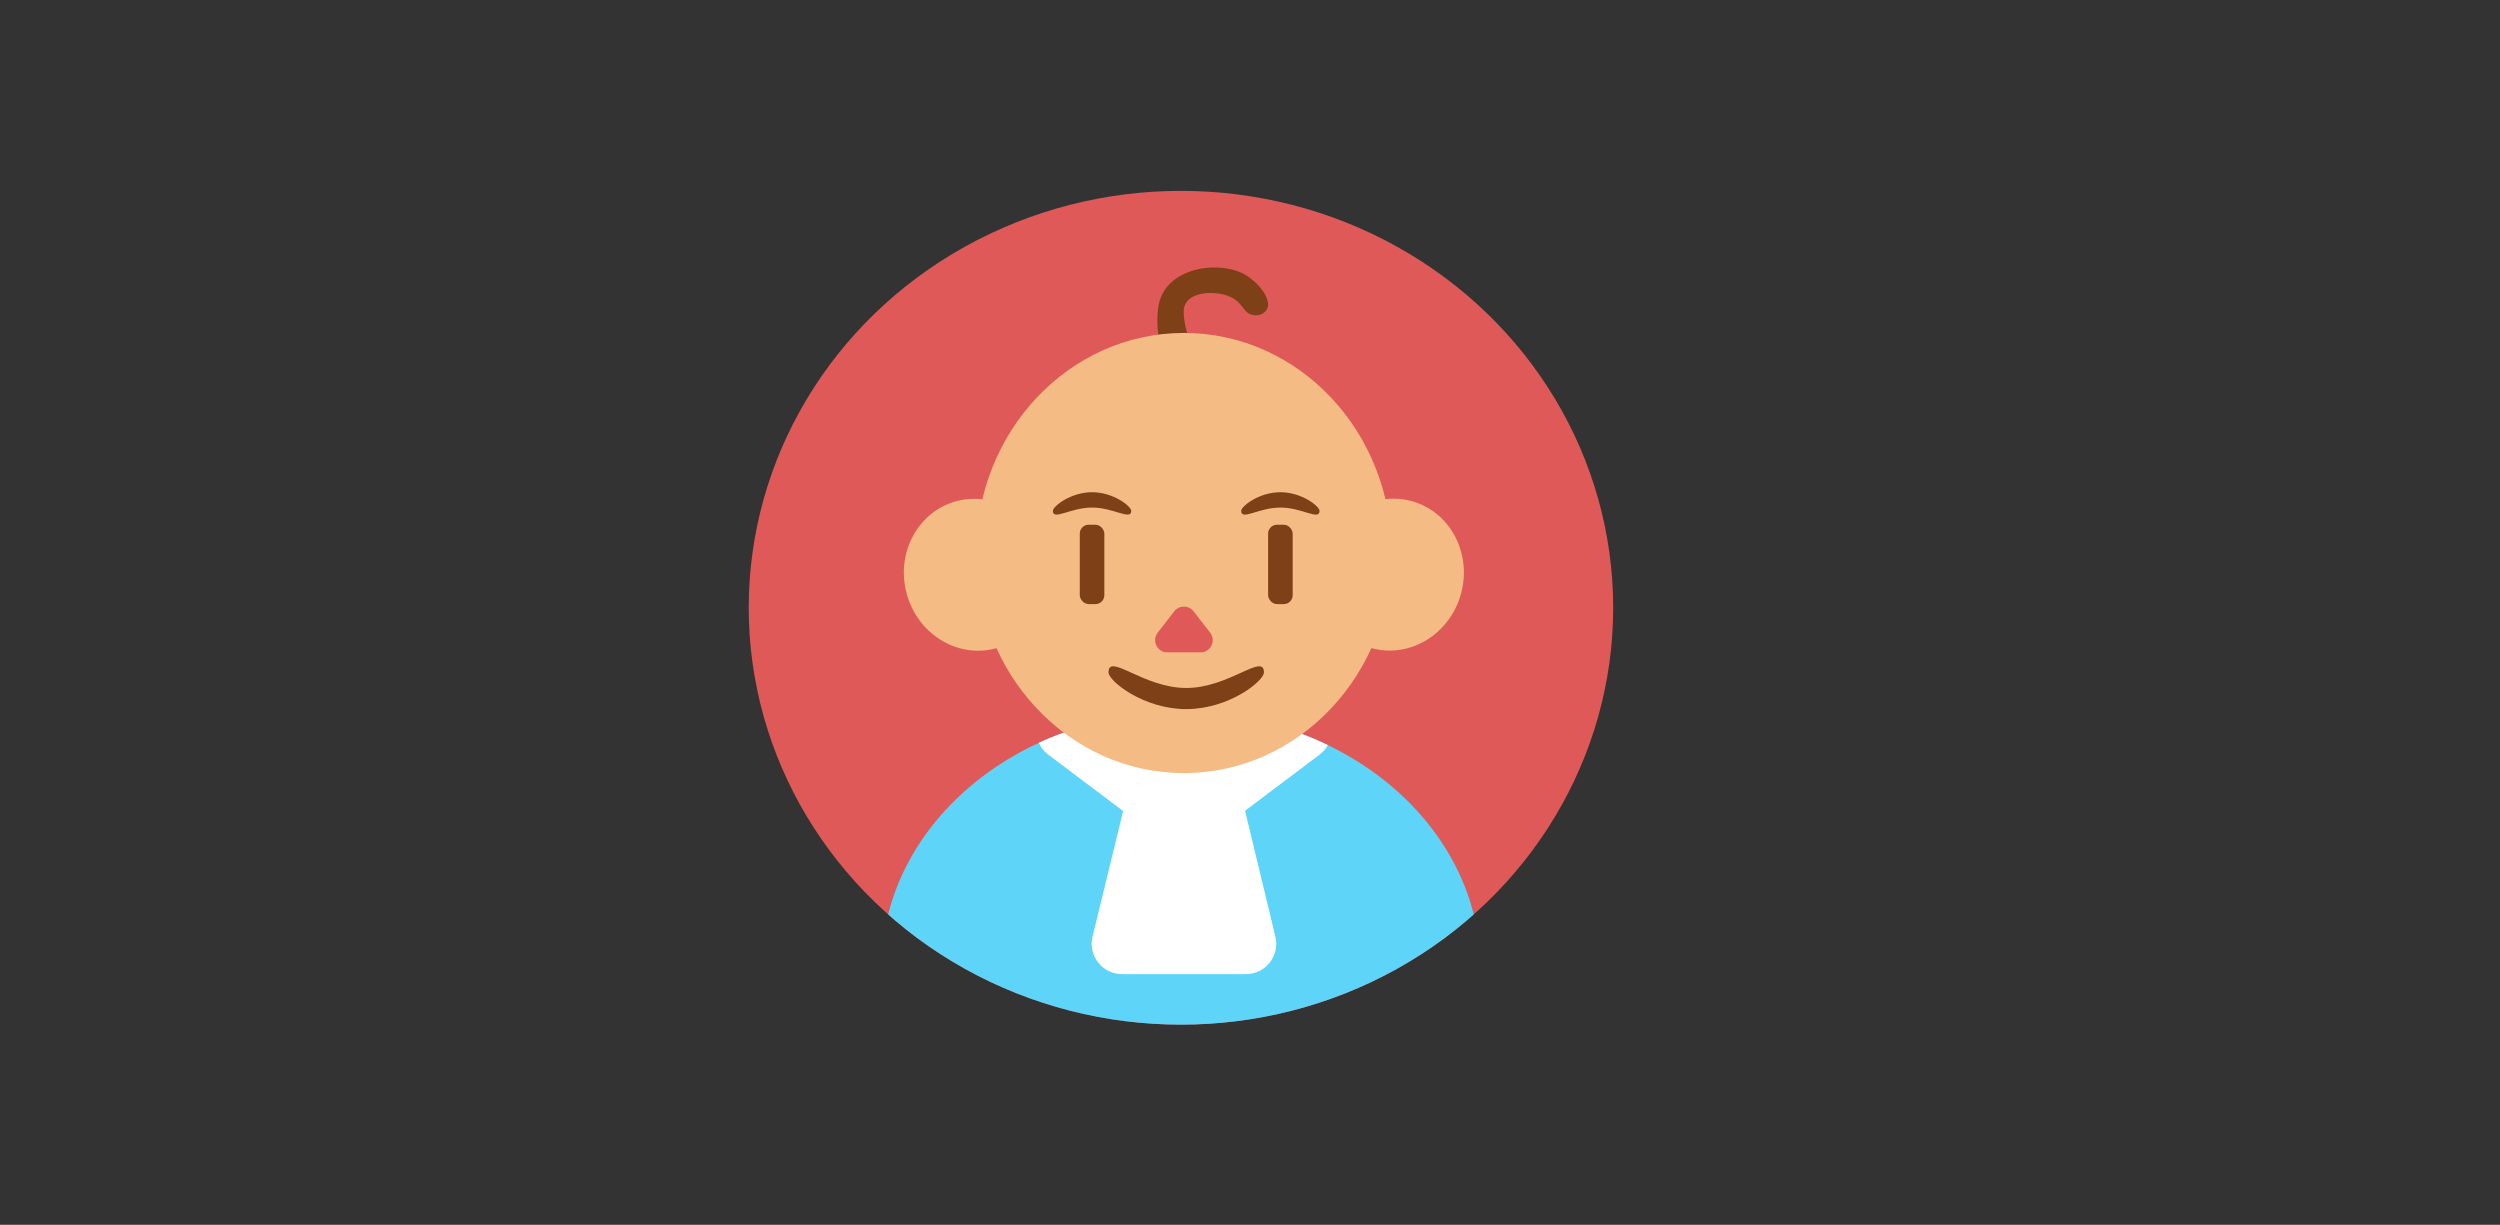 <?xml version="1.0" encoding="UTF-8"?>
<svg xmlns="http://www.w3.org/2000/svg" xmlns:xlink="http://www.w3.org/1999/xlink" viewBox="0 0 1295.96 634.93">
  <rect x="0" y="0" width="1295.96" height="634.93" fill="#333333" stroke="none"/>
  <defs>
    <style>
      .cls-1 {
        fill: #fff;
      }

      .cls-2 {
        clip-path: url(#clippath-2);
      }

      .cls-3 {
        fill: #df5958;
      }

      .cls-4 {
        fill: #7e4017;
      }

      .cls-5 {
        clip-path: url(#clippath);
      }

      .cls-6 {
        fill: none;
      }

      .cls-7 {
        fill: #5dd4f8;
      }

      .cls-8 {
        fill: #f4bc84;
      }
    </style>
    <clipPath id="clippath">
      <ellipse class="cls-6" cx="612.19" cy="315.05" rx="224.06" ry="216.11"/>
    </clipPath>
    <clipPath id="clippath-2">
      <ellipse class="cls-6" cx="612.19" cy="502.06" rx="155.25" ry="132.87"/>
    </clipPath>
  </defs>
  <g id="_1" data-name="1">
    <ellipse class="cls-3" cx="612.19" cy="315.05" rx="224.06" ry="216.11"/>
  </g>
  <g id="_1-2" data-name="1">
    <g class="cls-5">
      <ellipse class="cls-7" cx="612.19" cy="502.06" rx="155.25" ry="132.87"/>
    </g>
  </g>
  <g id="_1-3" data-name="1">
    <g class="cls-2">
      <path class="cls-1" d="m645.88,504.96h-64.27c-10.18,0-17.67-9.53-15.26-19.42l17.13-70.3c1.72-7.07,8.08-12.03,15.35-11.99l30.26.18c7.22.04,13.48,5.01,15.17,12.03l16.89,70.12c2.38,9.88-5.11,19.38-15.27,19.38Z"/>
      <path class="cls-1" d="m604.81,437.44l-61.42-46.25c-11.36-8.56-5.31-26.65,8.91-26.65h122.84c14.22,0,20.27,18.09,8.91,26.65l-61.42,46.25c-5.28,3.97-12.55,3.97-17.82,0Z"/>
    </g>
  </g>
  <g id="_1-4" data-name="1">
    <path class="cls-4" d="m605.36,188.37c-5.01-9.47-6.17-18.78-4.97-28.73,2.45-20.42,29.7-24.89,43.72-17.95,7.17,3.55,14.9,12.62,12.95,17.89-1.31,3.54-5.64,4.77-9.15,3.22-3.86-1.71-4.1-7.02-12-9.66s-21.65-1.62-22.27,7.61c-.66,9.82,7.93,26.6,2.66,31.9-2.41,2.42-9.45-1.46-10.94-4.28Z"/>
  </g>
  <g id="_1-5" data-name="1">
    <ellipse class="cls-8" cx="613.72" cy="286.68" rx="107.73" ry="114.09"/>
    <ellipse class="cls-8" cx="505.99" cy="297.91" rx="37.29" ry="39.5" transform="translate(-58.54 136.42) rotate(-14.52)"/>
    <ellipse class="cls-8" cx="721.46" cy="297.91" rx="39.5" ry="37.29" transform="translate(252.13 921.6) rotate(-75.48)"/>
  </g>
  <g id="_1-6" data-name="1">
    <path class="cls-3" d="m608.72,316.9l-8.59,11.04c-3.24,4.16-.27,10.23,5,10.23h17.18c5.28,0,8.24-6.07,5-10.23l-8.59-11.04c-2.54-3.26-7.47-3.26-10.01,0Z"/>
    <rect class="cls-4" x="657.37" y="272.01" width="12.73" height="41.15" rx="4.61" ry="4.61"/>
    <rect class="cls-4" x="559.74" y="272.01" width="12.73" height="41.15" rx="4.61" ry="4.61"/>
    <path class="cls-4" d="m655.21,348.56c0,4.43-18.04,19.03-40.29,19.03s-40.29-14.61-40.29-19.03c0-10.39,18.04,8.08,40.29,8.08s40.29-18.47,40.29-8.08Z"/>
    <path class="cls-4" d="m586.42,264.8c0-2.24-9.09-9.64-20.31-9.64s-20.31,7.4-20.31,9.64c0,5.26,9.09-1.69,20.31-1.69s20.31,6.95,20.31,1.69Z"/>
    <path class="cls-4" d="m684.04,264.8c0-2.24-9.09-9.64-20.31-9.64s-20.31,7.4-20.31,9.64c0,5.26,9.09-1.69,20.31-1.69s20.31,6.95,20.31,1.69Z"/>
  </g>
</svg>